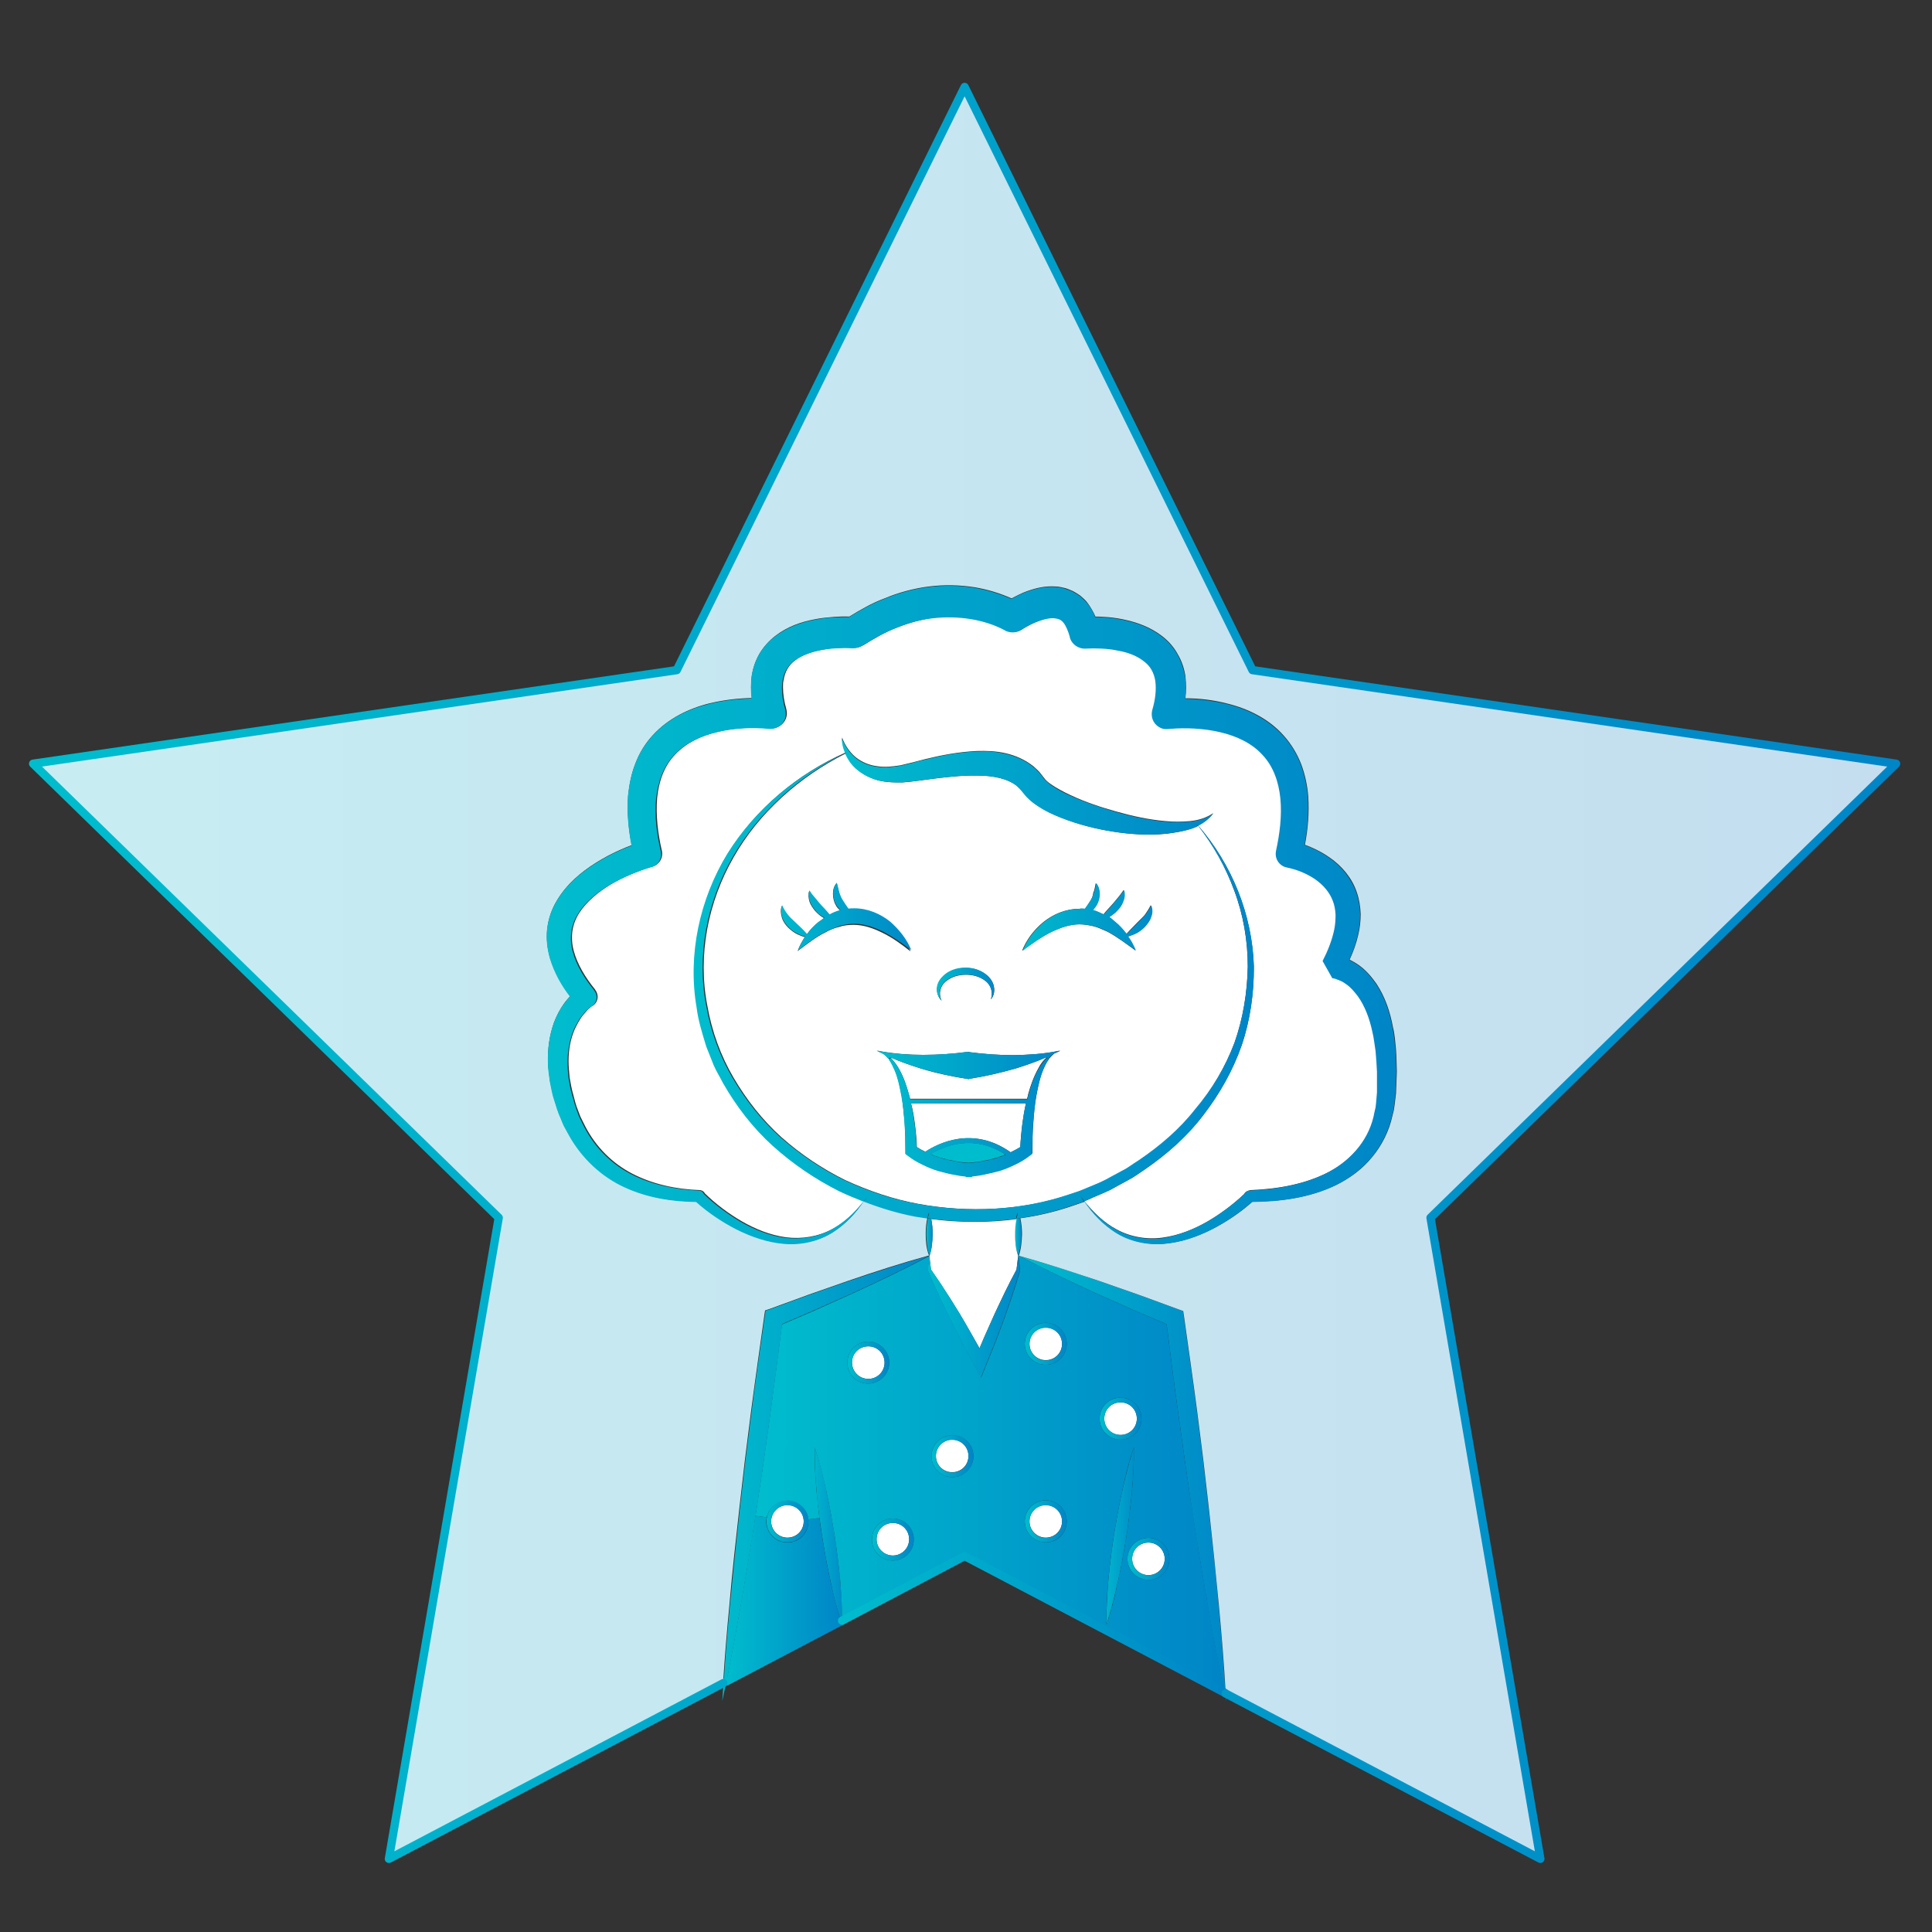 <?xml version="1.0" encoding="utf-8"?>
<!-- Generator: Adobe Illustrator 22.0.1, SVG Export Plug-In . SVG Version: 6.00 Build 0)  -->
<svg version="1.1" xmlns="http://www.w3.org/2000/svg" xmlns:xlink="http://www.w3.org/1999/xlink" x="0px" y="0px"
	 viewBox="0 0 700 700" style="enable-background:new 0 0 700 700;" xml:space="preserve">
<rect x="0" y="0" width="700" height="700" fill="#333333" stroke="none"/>
<style type="text/css">
	.st0{opacity:0.1;fill:url(#SVGID_1_);enable-background:new    ;}
	.st1{opacity:0.1;fill:url(#SVGID_2_);enable-background:new    ;}
	.st2{fill:#FFFFFF;}
	.st3{fill:url(#SVGID_3_);}
	.st4{fill:url(#SVGID_4_);}
	.st5{fill:url(#SVGID_5_);}
	.st6{fill:url(#SVGID_6_);}
	.st7{fill:url(#SVGID_7_);}
	.st8{fill:url(#SVGID_8_);}
	.st9{fill:url(#SVGID_9_);}
	.st10{fill:url(#SVGID_10_);}
	.st11{fill:url(#SVGID_11_);}
	.st12{fill:url(#SVGID_12_);}
	.st13{fill:url(#SVGID_13_);}
	.st14{fill:url(#SVGID_14_);}
	.st15{fill:url(#SVGID_15_);}
	.st16{fill:#00BDCD;}
	.st17{fill:url(#SVGID_16_);}
	.st18{fill:url(#SVGID_17_);}
	.st19{fill:url(#SVGID_18_);}
	.st20{fill:url(#SVGID_19_);}
	.st21{fill:url(#SVGID_20_);}
	.st22{fill:url(#SVGID_21_);}
	.st23{fill:url(#SVGID_22_);}
	.st24{fill:url(#SVGID_23_);}
	.st25{fill:url(#SVGID_24_);}
	.st26{fill:url(#SVGID_25_);}
	.st27{fill:url(#SVGID_26_);}
	.st28{fill:url(#SVGID_27_);}
	.st29{fill:url(#SVGID_28_);}
	.st30{fill:url(#SVGID_29_);}
	.st31{fill:url(#SVGID_30_);}
	.st32{fill:url(#SVGID_31_);}
	.st33{fill:url(#SVGID_32_);}
	.st34{fill:url(#SVGID_33_);}
	.st35{fill:url(#SVGID_34_);}
	.st36{fill:url(#SVGID_35_);}
	.st37{fill:url(#SVGID_36_);}
	.st38{fill:url(#SVGID_37_);}
	.st39{fill:none;stroke:url(#SVGID_38_);stroke-width:3;stroke-linecap:round;stroke-linejoin:round;}
	.st40{fill:none;stroke:url(#SVGID_39_);stroke-width:3;stroke-linecap:round;stroke-linejoin:round;}
	.st41{fill:none;stroke:url(#SVGID_40_);stroke-width:3;stroke-linecap:round;stroke-linejoin:round;}
	.st42{display:none;}
</style>
<g id="Icons">
	
		<linearGradient id="SVGID_1_" gradientUnits="userSpaceOnUse" x1="392.015" y1="340.167" x2="427.955" y2="340.167" gradientTransform="matrix(1 0 0 -1 0 702)">
		<stop  offset="0" style="stop-color:#00BDCD"/>
		<stop  offset="0.999" style="stop-color:#0085C7"/>
	</linearGradient>
	<ellipse class="st0" cx="410" cy="361.8" rx="17.9" ry="4.9"/>
	
		<linearGradient id="SVGID_2_" gradientUnits="userSpaceOnUse" x1="272.553" y1="340.167" x2="308.493" y2="340.167" gradientTransform="matrix(1 0 0 -1 0 702)">
		<stop  offset="0" style="stop-color:#00BDCD"/>
		<stop  offset="0.999" style="stop-color:#0085C7"/>
	</linearGradient>
	<ellipse class="st1" cx="290.5" cy="361.8" rx="17.9" ry="4.9"/>
	<g id="XMLID_4_">
		<g>
			<path class="st2" d="M450.8,432.6c-3.9,3.7-8.4,7.1-13.2,9.9c-5,2.9-10.5,5.1-16.3,5.9c-5.7,0.8-11.7-0.2-16.8-3
				c-4.5-2.4-8.3-6.1-11.6-10.2c1-0.3,1.9-0.8,2.8-1.2c2.2-1,4.5-1.9,6.6-2.9l6.4-3.5c2.2-1.1,4.1-2.6,6.1-3.9
				c8-5.5,15.3-12,21.2-19.7c5.9-7.7,10.7-16.2,13.9-25.3c3.1-9.2,4.4-18.8,4.4-28.5c-0.6-18.8-8-37.1-20.2-51.1
				c2.2-1.1,4.2-2.6,5.5-4.5c-2.6,1.8-5.5,2.6-8.4,2.9c-3,0.3-6,0.3-8.9,0c-6-0.5-11.9-1.8-17.6-3.4c-5.8-1.6-11.5-3.5-16.8-6
				c-2.6-1.2-5.2-2.6-7.2-4c-1-0.7-1.9-1.5-2.3-2.1c-0.6-0.8-1.2-1.5-1.8-2.3c-0.7-0.7-1.4-1.4-2.1-2c-3.1-2.5-6.7-4-10.2-4.8
				c-3.5-0.8-7-0.9-10.3-0.8c-6.6,0.3-12.9,1.5-19,3c-1.5,0.4-3.1,0.8-4.6,1.2l-4.2,1c-2.8,0.4-5.6,0.8-8.4,0.3
				c-2.7-0.3-5.4-1.4-7.6-3.1c-2.2-1.8-4-4.3-5.1-7.3c0,1.8,0.5,3.7,1.2,5.5c-17.2,7.6-32.4,20.3-42.5,36.4
				c-10,16.4-14.4,36.5-11.1,55.7c0.6,4.8,2.1,9.5,3.5,14.1l2.7,6.8c1,2.2,2.3,4.3,3.4,6.5c4.8,8.4,10.8,16.2,18,22.7
				c7.2,6.5,15.3,12,24,16.4c2.9,1.4,5.9,2.6,8.9,3.8c-3.2,4.1-7.1,7.8-11.6,10.2c-5.2,2.8-11.1,3.7-16.8,3
				c-5.8-0.8-11.2-3-16.2-5.9c-4.8-2.8-9.3-6.2-13.2-10c-0.3-0.6-0.9-1.1-1.7-1.2h-0.1c-8.6-0.3-17-2.1-24.4-5.9
				c-7.4-3.8-13.3-9.8-17.1-17.1l-1.4-2.8c-0.5-0.9-0.8-1.9-1.2-2.9c-0.8-1.9-1.3-3.9-1.8-5.9c-0.6-2-0.9-4-1.3-6.1
				c-0.2-2-0.4-4.1-0.4-6.1c0-4,0.7-7.9,2.2-11.4c0.8-1.7,1.7-3.4,2.8-4.9c0.6-0.7,1.2-1.4,1.8-2.1c0.3-0.3,0.6-0.6,1-0.9
				c0.3-0.3,0.7-0.6,0.8-0.6c0.2-0.1,0.3-0.2,0.5-0.3c1.7-1.4,1.9-3.8,0.6-5.5l-0.1-0.2c-3.5-4.3-6.4-9.1-7.7-13.9
				c-1.3-4.9-0.7-9.6,1.9-13.7c2.6-4.1,6.8-7.6,11.4-10.4c4.6-2.8,10.1-5,15.1-6.5l0.1,0c2.5-0.7,4-3.3,3.4-5.8
				c-1.5-6.4-2.2-12.9-1.7-19.1c0.6-6.1,2.6-11.7,6.6-15.8c3.9-4.1,9.4-6.8,15.5-8.2c6-1.4,12.6-1.7,18.9-1.2c0.1,0,0.2,0,0.3,0
				c3,0.1,5.6-2.3,5.7-5.3v-0.1c0-0.6-0.1-1.1-0.2-1.6c-0.8-2.7-1.2-5.5-1.2-7.9c0-0.9,0-1.7,0.2-2.5c0.5-3.1,1.8-5.5,4.3-7.3
				c2.4-1.9,5.9-3.1,9.6-3.8c1.8-0.3,3.8-0.6,5.7-0.7c1.9-0.1,4-0.1,5.7,0c1.2,0.1,2.4-0.2,3.5-0.9l0.1,0c4-2.5,8.1-4.9,12.4-6.5
				c4.3-1.7,8.8-2.9,13.3-3.5c4.5-0.6,9-0.5,13.5,0.3c4.4,0.7,8.8,2.1,12.5,4.1l0.1,0.1c2,1.1,4.4,0.8,6.1-0.5
				c1.9-1.2,3.9-2.2,5.9-2.9c2.1-0.8,4.1-1.2,5.7-1.1c1.6,0.1,2.4,0.5,3.4,1.6c0.9,1.1,1.7,3,2.3,5.1l0,0.2c0.8,2.5,3.2,4.3,5.9,4.1
				c1.6-0.1,3.8-0.1,5.6,0c1.9,0.1,3.8,0.3,5.7,0.7c3.7,0.7,7.1,2,9.5,3.8c2.5,1.9,3.8,4.3,4.3,7.3c0.4,3.1,0,6.8-1.1,10.4
				c-0.1,0.5-0.2,0.9-0.2,1.4c0,0,0,0.1,0,0.2v0.1c0,2.3,1.6,4.4,3.9,5.1c0.8,0.2,1.6,0.3,2.4,0.1c6.2-0.5,12.6-0.2,18.5,1.2
				c6,1.4,11.5,4,15.3,8.2c3.9,4.1,5.9,9.7,6.5,15.8c0.5,6.1-0.2,12.6-1.6,19.1c0,0,0,0.1,0,0.1c-0.5,2.6,1.2,5.2,3.9,5.8l0,0
				c1.5,0.3,3.6,0.9,5.3,1.6c1.7,0.7,3.4,1.6,4.9,2.6c3,2,5.3,4.7,6.5,7.9c0.6,1.6,0.9,3.3,1,5c0,1.8-0.1,3.7-0.5,5.5
				c-0.7,3.8-2.3,7.6-4.2,11.3l3.5,6.2c0,0,0.6,0.1,1,0.2c0.4,0.2,0.9,0.3,1.3,0.5c0.9,0.4,1.7,0.9,2.6,1.4c1.7,1.1,3.1,2.8,4.4,4.5
				c2.6,3.6,4.2,8.1,5.2,12.7c0.6,2.3,0.8,4.8,1.2,7.2c0.3,2.4,0.4,4.9,0.5,7.4l0,7.5l-0.3,3.6c-0.1,0.6-0.1,1.2-0.2,1.8l-0.4,1.7
				c-1.7,9.4-8,17.1-16.5,21.7c-8.6,4.6-18.7,6.4-28.8,6.8h-0.1C451.8,431.5,451.1,431.9,450.8,432.6z"/>
			<linearGradient id="SVGID_3_" gradientUnits="userSpaceOnUse" x1="368.008" y1="614.828" x2="447.729" y2="614.828">
				<stop  offset="0" style="stop-color:#00BDCD"/>
				<stop  offset="0.999" style="stop-color:#0085C7"/>
			</linearGradient>
			<path class="st3" d="M444.1,613.6c0.1,0.9,0.1,1.8,0.2,2.8c-0.2-1-0.4-2-0.6-3L444.1,613.6z"/>
			<linearGradient id="SVGID_4_" gradientUnits="userSpaceOnUse" x1="300.489" y1="298.615" x2="443.042" y2="298.615">
				<stop  offset="0" style="stop-color:#00BDCD"/>
				<stop  offset="0.999" style="stop-color:#0085C7"/>
			</linearGradient>
			<path class="st4" d="M433.3,298.1c0.3,0.3,0.6,0.7,0.9,1c0,0,0,0-0.1,0C433.8,298.8,433.5,298.4,433.3,298.1z"/>
			<path class="st2" d="M416.1,558.9c3.3,0,5.9,2.7,5.9,5.9c0,3.3-2.7,5.9-5.9,5.9s-5.9-2.6-5.9-5.9
				C410.2,561.5,412.8,558.9,416.1,558.9z"/>
			<linearGradient id="SVGID_5_" gradientUnits="userSpaceOnUse" x1="368.008" y1="534.328" x2="447.729" y2="534.328">
				<stop  offset="0" style="stop-color:#00BDCD"/>
				<stop  offset="0.999" style="stop-color:#0085C7"/>
			</linearGradient>
			<path class="st5" d="M429.4,530l-2.4-17.3c-1.6-11-2.9-21.9-4.3-32.9l-12.1-5.2l-13.9-6.2c-9.2-4.2-18.4-8.6-27.3-13.3
				c9.8,2.7,19.4,5.8,29,9.1l14.3,5l14.2,5.2l1.7,0.6l0.3,2c1.6,11.6,3.3,23.1,4.8,34.7l2.2,17.4l2,17.4c1.3,11.6,2.6,23.2,3.6,34.9
				c1,10.7,1.9,21.5,2.5,32.2l-0.4-0.3c-2.2-10.4-4.2-20.9-6-31.5c-2-11.5-3.9-23-5.7-34.6L429.4,530z"/>
			<path class="st2" d="M406,508.1c3.3,0,5.9,2.6,5.9,5.9s-2.6,5.9-5.9,5.9s-5.9-2.6-5.9-5.9S402.7,508.1,406,508.1z"/>
			<linearGradient id="SVGID_6_" gradientUnits="userSpaceOnUse" x1="408.497" y1="564.793" x2="423.73" y2="564.793">
				<stop  offset="0" style="stop-color:#00BDCD"/>
				<stop  offset="0.999" style="stop-color:#0085C7"/>
			</linearGradient>
			<path class="st6" d="M423.7,564.8c0,4.2-3.4,7.6-7.6,7.6c-4.2,0-7.6-3.4-7.6-7.6c0-4.2,3.4-7.6,7.6-7.6
				C420.3,557.2,423.7,560.6,423.7,564.8z M410.2,564.8c0,3.3,2.6,5.9,5.9,5.9s5.9-2.6,5.9-5.9c0-3.3-2.7-5.9-5.9-5.9
				S410.2,561.5,410.2,564.8z"/>
			<linearGradient id="SVGID_7_" gradientUnits="userSpaceOnUse" x1="398.667" y1="556.498" x2="413.097" y2="556.498">
				<stop  offset="0" style="stop-color:#00BDCD"/>
				<stop  offset="0.999" style="stop-color:#0085C7"/>
			</linearGradient>
			<path class="st7" d="M401.6,572.3c0.5-5.4,1.2-10.8,2-16.1c0.9-5.4,1.8-10.7,3-16c1.2-5.3,2.5-10.6,4.2-15.8
				c0.1,5.5-0.2,10.9-0.7,16.3c-0.5,5.4-1.2,10.8-2,16.1c-0.9,5.3-1.8,10.7-3,16c-1.2,5.3-2.5,10.6-4.2,15.8
				C400.8,583.1,401.2,577.7,401.6,572.3z"/>
			<linearGradient id="SVGID_8_" gradientUnits="userSpaceOnUse" x1="398.35" y1="514.01" x2="413.583" y2="514.01">
				<stop  offset="0" style="stop-color:#00BDCD"/>
				<stop  offset="0.999" style="stop-color:#0085C7"/>
			</linearGradient>
			<path class="st8" d="M406,508.1c-3.3,0-5.9,2.6-5.9,5.9s2.7,5.9,5.9,5.9s5.9-2.6,5.9-5.9S409.2,508.1,406,508.1z M413.6,514
				c0,4.2-3.4,7.6-7.6,7.6c-4.2,0-7.6-3.4-7.6-7.6c0-4.2,3.4-7.6,7.6-7.6C410.2,506.4,413.6,509.8,413.6,514z"/>
			<linearGradient id="SVGID_9_" gradientUnits="userSpaceOnUse" x1="11.991" y1="352.492" x2="687.009" y2="352.492">
				<stop  offset="0" style="stop-color:#C7EDF2"/>
				<stop  offset="0.999" style="stop-color:#C4DEEF"/>
			</linearGradient>
			<path class="st9" d="M465.1,266.5c-5.5-6.2-13.1-9.8-20.5-11.6c-5-1.3-10.1-1.9-15.1-1.9c0.3-2.6,0.3-5.2,0-8
				c-0.4-2.7-1.3-5.5-2.8-8c-1.4-2.6-3.4-4.8-5.6-6.5c-4.4-3.4-9.4-5.1-14.2-6.1c-2.4-0.5-4.8-0.8-7.2-0.9c-1-0.1-1.9-0.1-2.8-0.1
				c-0.8-1.8-1.8-3.6-3.2-5.4c-0.7-0.8-1.5-1.5-2.3-2.2c-0.9-0.6-1.8-1.2-2.8-1.7c-1-0.4-2-0.9-3-1.1c-1-0.2-2-0.5-3-0.5
				c-4-0.3-7.4,0.6-10.5,1.7c-2,0.7-3.8,1.7-5.6,2.6c-4.3-1.9-8.6-3.2-13.2-4c-5.6-0.9-11.3-1-16.8-0.3c-5.5,0.7-11,2.2-16,4.3
				c-4.6,1.7-8.7,4.1-12.8,6.6c-1.9-0.1-3.5,0-5.4,0.1c-2.4,0.2-4.8,0.4-7.2,0.9c-4.8,0.9-9.8,2.6-14.2,6c-2.2,1.7-4.2,3.9-5.7,6.4
				c-1.5,2.6-2.4,5.3-2.8,8.1c-0.4,2.8-0.3,5.4,0,8c-5.1,0.1-10.1,0.7-15.2,1.9c-7.4,1.8-15,5.4-20.6,11.5c-2.8,3-5,6.6-6.4,10.4
				c-1.5,3.8-2.2,7.7-2.6,11.6c-0.4,6.2,0.1,12.1,1.3,17.9c-1.6,0.6-3.1,1.2-4.6,1.9c-2.9,1.3-5.7,2.8-8.4,4.5
				c-5.4,3.4-10.6,7.7-14.2,13.8c-1.8,3-3,6.5-3.4,10.1c-0.4,3.6,0,7.2,1,10.5c1.6,5.2,4.3,9.8,7.3,13.9c-0.8,0.9-1.6,1.8-2.3,2.8
				c-1.5,2.1-2.6,4.3-3.5,6.6c-1.7,4.7-2.4,9.6-2.2,14.4c0,2.4,0.4,4.7,0.7,7c0.5,2.3,0.9,4.6,1.6,6.8c0.7,2.2,1.3,4.4,2.3,6.5
				c0.5,1.1,0.9,2.2,1.4,3.2l1.7,3.1c4.5,8.2,11.8,14.9,20.3,18.8c8.2,3.8,17.1,5.2,25.7,5.2c4.5,3.9,9.3,7.2,14.5,9.9
				c5.5,2.8,11.4,4.8,17.5,5.3c6.1,0.5,12.5-0.9,17.6-4.2c4.6-2.9,8.2-6.8,11.1-11.2c6,2.3,12.2,4.1,18.5,5.4c1.5,0.3,3,0.5,4.5,0.7
				c-0.4,1.9-0.6,3.8-0.6,5.8c0,2.6,0.2,5.3,1.2,7.9v0h-0.1c-9.8,2.7-19.4,5.8-29,9.1l-14.3,5l-14.2,5.2l-1.8,0.6l-0.3,2
				c-1.6,11.6-3.3,23.1-4.8,34.7l-2.2,17.4l-2,17.4c-1.3,11.6-2.6,23.2-3.6,34.9c-0.9,9.5-1.7,18.9-2.3,28.4l-121.2,63.7l39.8-232.3
				L12,276.7l233.2-33.9L349.5,31.5l104.3,211.3L687,276.7L518.3,441.2l39.8,232.3l-114-59.9c-0.6-10.8-1.5-21.5-2.5-32.2
				c-1.1-11.6-2.3-23.2-3.6-34.9l-2-17.4l-2.2-17.4c-1.5-11.6-3.2-23.1-4.8-34.7l-0.3-2l-1.7-0.6l-14.2-5.2l-14.3-5
				c-9.6-3.2-19.2-6.4-29-9.1h-0.4c0.9-2.6,1.1-5.2,1.2-7.9c0-2-0.2-3.9-0.6-5.8c6.6-0.9,13.2-2.5,19.5-4.7l3.5-1.2
				c0.1,0,0.3-0.1,0.4-0.2c2.9,4.3,6.6,8.3,11.1,11.1c5.2,3.3,11.5,4.7,17.6,4.2c6.2-0.5,12.1-2.6,17.5-5.3c5.2-2.7,10-5.9,14.5-9.9
				c10.1-0.1,20.6-1.4,30.2-6c4.9-2.4,9.5-5.7,13.1-10.1c3.6-4.3,6.2-9.5,7.4-15l0.5-2c0.1-0.7,0.2-1.4,0.3-2l0.5-4.1l0.3-7.9
				c-0.1-2.7-0.1-5.3-0.3-8c-0.3-2.7-0.4-5.4-1.1-8.1c-1-5.4-2.7-10.8-6-15.8c-1.7-2.4-3.7-4.8-6.2-6.6c-1.1-0.8-2.3-1.5-3.5-2.1
				c1.3-2.8,2.4-5.8,3.1-8.9c0.6-2.4,0.9-5,0.9-7.6c-0.1-2.6-0.5-5.3-1.4-7.9c-1.7-5.2-5.5-9.6-9.7-12.5c-2.1-1.5-4.3-2.7-6.6-3.7
				c-0.8-0.4-1.7-0.7-2.5-1c1.1-5.7,1.6-11.6,1.2-17.6c-0.3-3.8-1.1-7.7-2.5-11.5C470,273.1,467.8,269.5,465.1,266.5z"/>
			<path class="st2" d="M307.3,329.4c-0.7-1-1.4-2-2-3c-0.6-0.9-1-1.9-1.3-2.9c-0.3-1-0.4-2.2-0.9-3.5c-0.9,1-1.3,2.3-1.3,3.8
				c0,1.4,0.3,2.9,1,4.1c0.4,0.9,1,1.4,1.6,2c-1.4,0.4-2.8,0.9-3.9,1.6c-1-1.2-2-2.3-2.9-3.2c-0.7-0.9-1.4-1.7-2.2-2.6
				c-0.7-0.9-1.4-1.7-2.2-2.9c-0.4,1.2-0.3,2.6,0.1,3.9c0.4,1.2,1.2,2.3,2,3.3c0.9,1,1.9,1.9,3,2.5c0.1,0,0.1,0.2,0.3,0.2
				c-0.7,0.4-1.3,1-2,1.4c-1.7,1.3-3.2,2.9-4.3,4.5c-1.4-1.7-3-3-4.5-4.5c-0.9-0.9-1.7-1.6-2.5-2.6c-0.9-1-1.4-2-2-3.3
				c-0.6,1.3-0.4,2.9,0,4.3c0.4,1.4,1.3,2.6,2.3,3.6c1,1,2.2,1.9,3.5,2.5c0.9,0.4,1.6,0.7,2.5,0.9c-1,1.6-2,3.3-2.6,5.1
				c3.5-2.6,6.6-5.1,10.1-6.8c1.6-0.9,3.3-1.6,5.1-2c1.7-0.6,3.5-0.7,5.2-0.7c3.5,0,7,1.2,10.4,2.9c3.5,1.7,6.8,4.1,10.1,6.7
				c-1.6-4-4.3-7.5-7.7-10.4c-3.5-2.8-8.1-4.8-12.9-4.8C308.8,329.2,308,329.2,307.3,329.4z M395,326.5c-0.6,0.9-1.2,1.9-1.9,2.8
				c-0.7,0-1.4-0.2-2.2,0c-4.9,0-9.4,2-12.9,4.8c-3.5,2.9-6.1,6.4-7.7,10.4c3.5-2.6,6.8-4.9,10.3-6.7c3.5-1.7,7-2.9,10.4-2.9
				c1.7,0,3.5,0.3,5.2,0.7c1.6,0.4,3.3,1.2,5.1,2c3.5,1.9,6.7,4.3,10.1,6.8c-0.7-1.7-1.6-3.5-2.8-5.1c0.9-0.2,1.6-0.6,2.5-0.9
				c1.3-0.6,2.5-1.4,3.5-2.5c0.9-1,1.9-2.2,2.3-3.6c0.6-1.4,0.6-3,0-4.3c-0.7,1.4-1.3,2.3-2,3.3c-0.7,0.9-1.6,1.7-2.5,2.6
				c-1.3,1.4-2.9,2.9-4.3,4.5c-1.3-1.6-2.6-3.2-4.3-4.5c-0.7-0.6-1.3-1.2-2-1.6l0.1-0.1c1.2-0.7,2.2-1.4,3-2.5c0.9-0.9,1.6-2,2-3.3
				c0.4-1.2,0.6-2.6,0.2-3.9c-0.9,1.2-1.4,2-2.2,2.9c-0.7,0.9-1.4,1.7-2.2,2.6c-0.9,1-1.9,2-2.9,3.3c-1.3-0.6-2.6-1.2-3.9-1.6
				c0.6-0.6,1-1.2,1.4-1.9c0.7-1.3,1-2.6,1-4c0-1.3-0.4-2.8-1.3-3.8c-0.3,1.3-0.4,2.5-0.9,3.5C396,324.6,395.6,325.6,395,326.5z
				 M447.2,322.7c3.3,8.8,4.9,18.2,4.9,27.6c-0.2,9.4-1.7,18.7-4.8,27.5c-3.3,8.8-8.1,16.8-13.9,24.1c-5.8,7.3-13,13.4-20.6,18.6
				c-2,1.2-3.8,2.7-5.9,3.7l-6.1,3.3c-2.1,1-4.3,1.9-6.4,2.8c-1.1,0.4-2.1,0.9-3.2,1.3l-3.3,1.1c-17.7,6-36.9,6.8-55.1,3.5
				c-9.2-1.7-18-4.7-26.5-8.6c-8.3-4.1-16.1-9.3-23.1-15.5c-6.9-6.2-12.7-13.6-17.4-21.6c-4.7-8-7.9-16.9-9.5-26
				c-3.6-18.3,0.2-37.7,9.5-53.9c9.2-16.2,23.8-29.1,40.6-37.6c0.5,1.2,1.2,2.4,2,3.5c2.1,2.7,5.1,4.6,8.4,5.8
				c3.3,1.2,6.7,1.2,10.1,1.2c1.6-0.1,3.4-0.3,4.9-0.5l4.5-0.6c6-0.8,12.1-1.5,17.8-1.4c5.8,0,11.1,1.1,14.6,3.9
				c0.4,0.3,0.8,0.8,1.2,1.2l1.1,1.3c1.5,2,3,3.2,4.5,4.2c3,2,6,3.5,9.1,4.7c6.1,2.4,12.3,4,18.7,5c6.3,1,12.7,1.4,19.2,0.8
				c3.2-0.4,6.4-0.9,9.5-2c0.8-0.3,1.5-0.6,2.2-0.9C439.7,306.3,444.1,314.2,447.2,322.7z M384.2,380.7c-0.4,0-0.9,0.1-1.3,0.2
				c-5.2,1-10.4,1.3-15.5,1.4c-5.5,0-10.9-0.4-16.2-1.1v-0.1c0,0,0,0-0.1,0l-0.3,0h0c0,0,0,0,0,0c-5.3,0.7-10.7,1.1-16.2,1.1
				c-5.2,0-10.4-0.4-15.5-1.3c-0.4-0.1-0.9-0.2-1.3-0.2c0.8,0.4,1.6,0.8,2.4,1.2c0.7,0.5,1.3,1.2,1.9,1.8c0.9,1.2,1.6,2.5,2.1,3.9
				c1.2,3,1.9,6.3,2.5,9.5c0.5,3.3,0.8,6.6,1.1,9.8c0.2,3.3,0.3,6.6,0.3,9.9l0,1.1l0.8,0.6c1.8,1.4,3.5,2.4,5.4,3.3
				c1.8,0.9,3.8,1.7,5.7,2.3c2,0.6,4,1.1,6,1.4c1.3,0.3,2.7,0.4,4,0.6l0,0.2h2.2v-0.2c1.3-0.1,2.7-0.3,4-0.6c2-0.3,4-0.9,6-1.5
				c2-0.6,3.9-1.4,5.7-2.3c1.9-0.9,3.6-1.9,5.4-3.3l0.8-0.6l0-1.1c0-3.2,0-6.6,0.3-9.9c0.2-3.3,0.5-6.6,1.1-9.8
				c0.6-3.2,1.2-6.5,2.5-9.5c0.6-1.3,1.2-2.7,2.1-3.9c0.6-0.7,1.2-1.3,1.9-1.9C382.6,381.5,383.4,381.1,384.2,380.7z M359,362.1
				c1-1.1,1.4-2.6,1.2-4.2c-0.2-1.6-1-3-2.1-4.1c-2.3-2.2-5.5-3.2-8.5-3.1c-3,0.1-6.2,1.2-8.3,3.5c-1.1,1.2-1.7,2.7-1.8,4.3
				c0,1.6,0.6,3.1,1.7,4.1c-1.3-2.7-0.4-5.5,1.5-7c1.9-1.6,4.5-2.4,7-2.4c2.6-0.1,5.2,0.6,7.2,2.1C358.8,356.6,360,359.3,359,362.1z
				"/>
			<linearGradient id="SVGID_10_" gradientUnits="userSpaceOnUse" x1="250.87" y1="434.385" x2="455.577" y2="434.385">
				<stop  offset="0" style="stop-color:#00BDCD"/>
				<stop  offset="0.999" style="stop-color:#0085C7"/>
			</linearGradient>
			<path class="st10" d="M391.7,433.5c0.4,0.6,0.9,1.2,1.4,1.8c0,0-0.1,0-0.1,0C392.5,434.7,392,434.1,391.7,433.5z"/>
			<linearGradient id="SVGID_11_" gradientUnits="userSpaceOnUse" x1="367.565" y1="332.278" x2="421.852" y2="332.278">
				<stop  offset="0" style="stop-color:#00BDCD"/>
				<stop  offset="0.999" style="stop-color:#0085C7"/>
			</linearGradient>
			<path class="st11" d="M393.1,329.2c0.7-0.9,1.3-1.9,1.9-2.8c0.6-0.9,1-1.9,1.3-2.9c0.4-1,0.6-2.2,0.9-3.5c0.9,1,1.3,2.5,1.3,3.8
				c0,1.4-0.3,2.7-1,4c-0.4,0.7-0.9,1.3-1.4,1.9c1.3,0.4,2.6,1,3.9,1.6c1-1.3,2-2.3,2.9-3.3c0.7-0.9,1.4-1.7,2.2-2.6
				c0.7-0.9,1.3-1.7,2.2-2.9c0.4,1.3,0.3,2.8-0.2,3.9c-0.4,1.3-1.2,2.5-2,3.3c-0.9,1-1.9,1.7-3,2.5l-0.1,0.1c0.7,0.4,1.3,1,2,1.6
				c1.7,1.3,3,2.9,4.3,4.5c1.4-1.6,3-3,4.3-4.5c0.9-0.9,1.7-1.7,2.5-2.6c0.7-1,1.3-1.9,2-3.3c0.6,1.3,0.6,2.9,0,4.3
				c-0.4,1.4-1.4,2.6-2.3,3.6c-1,1-2.2,1.9-3.5,2.5c-0.9,0.3-1.6,0.7-2.5,0.9c1.2,1.6,2,3.3,2.8,5.1c-3.5-2.5-6.7-4.9-10.1-6.8
				c-1.7-0.9-3.5-1.6-5.1-2c-1.7-0.4-3.5-0.7-5.2-0.7c-3.5,0-6.9,1.2-10.4,2.9c-3.5,1.7-6.8,4.1-10.3,6.7c1.6-4,4.2-7.5,7.7-10.4
				c3.5-2.8,8-4.8,12.9-4.8C391.7,329.1,392.4,329.2,393.1,329.2z"/>
			<path class="st2" d="M378.9,481c3.3,0,5.9,2.6,5.9,5.9c0,3.3-2.6,5.9-5.9,5.9c-3.3,0-5.9-2.7-5.9-5.9
				C373,483.7,375.6,481,378.9,481z"/>
			<path class="st2" d="M378.9,545.3c3.3,0,5.9,2.6,5.9,5.9s-2.6,5.9-5.9,5.9c-3.3,0-5.9-2.7-5.9-5.9S375.6,545.3,378.9,545.3z"/>
			<path class="st2" d="M368.1,387.1c3.8-1.2,7.6-2.5,11.2-4.1c0,0,0,0-0.1,0.1c-1.2,1.1-2.2,2.4-2.9,3.8c-1.7,3-2.9,6.3-3.8,9.6
				c-0.1,0.5-0.2,1.1-0.4,1.6h-42.4c-0.1-0.5-0.2-1-0.4-1.6c-0.9-3.3-2-6.6-3.8-9.6c-0.8-1.4-1.8-2.6-2.9-3.8c0,0,0,0,0,0
				c3.6,1.6,7.4,2.9,11.2,4.1c5.6,1.7,11.3,2.9,17.2,3.8h0.1v-0.1C356.9,390,362.5,388.7,368.1,387.1z"/>
			<linearGradient id="SVGID_12_" gradientUnits="userSpaceOnUse" x1="371.267" y1="486.928" x2="386.5" y2="486.928">
				<stop  offset="0" style="stop-color:#00BDCD"/>
				<stop  offset="0.999" style="stop-color:#0085C7"/>
			</linearGradient>
			<path class="st12" d="M378.9,479.3c4.2,0,7.6,3.4,7.6,7.6c0,4.2-3.4,7.6-7.6,7.6c-4.2,0-7.6-3.4-7.6-7.6
				C371.3,482.7,374.7,479.3,378.9,479.3z M378.9,492.9c3.3,0,5.9-2.7,5.9-5.9c0-3.3-2.6-5.9-5.9-5.9c-3.3,0-5.9,2.6-5.9,5.9
				C373,490.2,375.6,492.9,378.9,492.9z"/>
			<linearGradient id="SVGID_13_" gradientUnits="userSpaceOnUse" x1="371.267" y1="551.24" x2="386.5" y2="551.24">
				<stop  offset="0" style="stop-color:#00BDCD"/>
				<stop  offset="0.999" style="stop-color:#0085C7"/>
			</linearGradient>
			<path class="st13" d="M378.9,543.6c4.2,0,7.6,3.4,7.6,7.6c0,4.2-3.4,7.6-7.6,7.6c-4.2,0-7.6-3.4-7.6-7.6
				C371.3,547.1,374.7,543.6,378.9,543.6z M378.9,557.2c3.3,0,5.9-2.7,5.9-5.9s-2.6-5.9-5.9-5.9c-3.3,0-5.9,2.6-5.9,5.9
				S375.6,557.2,378.9,557.2z"/>
			<path class="st2" d="M330.1,399.8h41.6c-0.5,2.3-0.9,4.5-1.2,6.8c-0.4,3-0.7,6-0.8,9c-1.1,0.7-2.3,1.3-3.5,1.9
				c-13.7-9.7-26.4-3.2-30.9-0.2c-1.1-0.5-2.2-1.1-3.1-1.7c-0.1-3.1-0.4-6.1-0.8-9C331.1,404.3,330.7,402,330.1,399.8z"/>
			<linearGradient id="SVGID_14_" gradientUnits="userSpaceOnUse" x1="367.765" y1="448.213" x2="370.066" y2="448.213">
				<stop  offset="0" style="stop-color:#00BDCD"/>
				<stop  offset="0.999" style="stop-color:#0085C7"/>
			</linearGradient>
			<path class="st14" d="M369.5,441.3c0.4,2,0.6,3.9,0.6,5.8c0,2.6-0.3,5.3-1.2,7.9c-0.9-2.6-1.1-5.2-1.2-7.9c0-1.9,0.1-3.8,0.5-5.7
				C368.7,441.5,369.1,441.4,369.5,441.3z"/>
			<linearGradient id="SVGID_15_" gradientUnits="userSpaceOnUse" x1="367.765" y1="440.413" x2="370.065" y2="440.413">
				<stop  offset="0" style="stop-color:#00BDCD"/>
				<stop  offset="0.999" style="stop-color:#0085C7"/>
			</linearGradient>
			<path class="st15" d="M368.9,439.3c0.2,0.7,0.4,1.4,0.6,2c-0.4,0.1-0.8,0.1-1.2,0.2C368.5,440.8,368.7,440.1,368.9,439.3z"/>
			<path class="st2" d="M368.9,455.1C368.9,455.1,368.9,455.1,368.9,455.1c-0.2,1.7-0.4,3.3-0.6,4.9c-2.9,5.3-5.5,10.8-8,16.2
				l-3.7,8.3l-1.7,4c-2.4-4.2-4.7-8.4-7.2-12.5c-1.7-2.7-3.3-5.5-5.1-8.1c-1.7-2.7-3.5-5.3-5.3-7.9c-0.2-1.6-0.3-3.2-0.6-4.8v0v0
				c0.9-2.6,1.1-5.3,1.2-7.9c0-1.9-0.1-3.7-0.5-5.6c10.2,1.3,20.7,1.4,30.9,0c-0.4,1.9-0.5,3.8-0.5,5.7
				C367.8,449.8,368,452.5,368.9,455.1z"/>
			<path class="st16" d="M364.3,418.3c-1.2,0.5-2.4,0.9-3.7,1.3c-1.8,0.5-3.6,0.9-5.4,1.2c-1.4,0.2-2.9,0.4-4.3,0.5
				c-1.4-0.1-2.9-0.3-4.3-0.5c-1.8-0.3-3.6-0.7-5.4-1.2c-1.4-0.4-2.8-0.9-4.1-1.5C341.9,415.3,352.6,410.6,364.3,418.3z"/>
			<path class="st2" d="M345,521.6c3.3,0,5.9,2.7,5.9,5.9c0,3.3-2.6,5.9-5.9,5.9c-3.3,0-5.9-2.6-5.9-5.9
				C339.1,524.3,341.8,521.6,345,521.6z"/>
			<linearGradient id="SVGID_16_" gradientUnits="userSpaceOnUse" x1="338.74" y1="356.621" x2="360.973" y2="356.621">
				<stop  offset="0" style="stop-color:#00BDCD"/>
				<stop  offset="0.999" style="stop-color:#0085C7"/>
			</linearGradient>
			<path class="st17" d="M359,362.1c1-2.8-0.2-5.4-2.2-6.9c-2-1.5-4.6-2.2-7.2-2.1c-2.5,0-5.1,0.8-7,2.4c-1.9,1.6-2.8,4.3-1.5,7
				c-1-1-1.7-2.5-1.7-4.1c0-1.6,0.7-3.1,1.8-4.3c2.1-2.4,5.3-3.5,8.3-3.5c3.1-0.1,6.2,0.9,8.5,3.1c1.1,1.1,2,2.6,2.1,4.1
				C360.4,359.4,359.9,361,359,362.1z"/>
			<linearGradient id="SVGID_17_" gradientUnits="userSpaceOnUse" x1="336.177" y1="477.091" x2="369.542" y2="477.091">
				<stop  offset="0" style="stop-color:#00BDCD"/>
				<stop  offset="0.999" style="stop-color:#0085C7"/>
			</linearGradient>
			<path class="st18" d="M354.9,488.5l1.7-4l3.7-8.3c2.6-5.5,5.2-10.9,8-16.2c0.2-1.6,0.4-3.2,0.6-4.9c0.2,1.7,0.4,3.4,0.6,5v0.1
				l0,0.2c-1.7,5.8-3.7,11.6-5.7,17.3l-3.2,8.5l-3.4,8.4l-1.8,4.5l-2.3-4.3c-3.1-5.6-6-11.3-8.9-17c-1.4-2.9-2.8-5.7-4.1-8.6
				c-1.4-2.9-2.6-5.8-3.9-8.8l-0.1-0.2l0-0.1c0.2-1.7,0.4-3.3,0.6-5c0.2,1.6,0.4,3.2,0.6,4.8c1.8,2.6,3.6,5.2,5.3,7.9
				c1.7,2.7,3.4,5.4,5.1,8.1C350.2,480.1,352.5,484.3,354.9,488.5z"/>
			<linearGradient id="SVGID_18_" gradientUnits="userSpaceOnUse" x1="337.42" y1="527.552" x2="352.652" y2="527.552">
				<stop  offset="0" style="stop-color:#00BDCD"/>
				<stop  offset="0.999" style="stop-color:#0085C7"/>
			</linearGradient>
			<path class="st19" d="M339.1,527.6c0,3.3,2.7,5.9,5.9,5.9c3.3,0,5.9-2.6,5.9-5.9c0-3.3-2.6-5.9-5.9-5.9
				C341.8,521.6,339.1,524.3,339.1,527.6z M352.7,527.6c0,4.2-3.4,7.6-7.6,7.6c-4.2,0-7.6-3.4-7.6-7.6c0-4.2,3.4-7.6,7.6-7.6
				C349.2,519.9,352.7,523.4,352.7,527.6z"/>
			<linearGradient id="SVGID_19_" gradientUnits="userSpaceOnUse" x1="335.648" y1="448.202" x2="337.949" y2="448.202">
				<stop  offset="0" style="stop-color:#00BDCD"/>
				<stop  offset="0.999" style="stop-color:#0085C7"/>
			</linearGradient>
			<path class="st20" d="M336.8,455.1c-0.9-2.6-1.1-5.3-1.2-7.9c0-1.9,0.2-3.8,0.6-5.8c0.4,0,0.8,0.1,1.2,0.2
				c0.4,1.9,0.5,3.8,0.5,5.6C337.9,449.8,337.7,452.4,336.8,455.1z"/>
			<linearGradient id="SVGID_20_" gradientUnits="userSpaceOnUse" x1="335.65" y1="440.333" x2="337.95" y2="440.333">
				<stop  offset="0" style="stop-color:#00BDCD"/>
				<stop  offset="0.999" style="stop-color:#0085C7"/>
			</linearGradient>
			<path class="st21" d="M336.8,439.2c0.3,0.8,0.5,1.6,0.6,2.3c-0.4,0-0.8-0.1-1.2-0.2C336.4,440.6,336.5,439.9,336.8,439.2z"/>
			<path class="st2" d="M323.5,551.8c3.3,0,5.9,2.6,5.9,5.9s-2.7,5.9-5.9,5.9s-5.9-2.6-5.9-5.9S320.2,551.8,323.5,551.8z"/>
			<linearGradient id="SVGID_21_" gradientUnits="userSpaceOnUse" x1="317.344" y1="404.748" x2="384.559" y2="404.748">
				<stop  offset="0" style="stop-color:#00BDCD"/>
				<stop  offset="0.999" style="stop-color:#0085C7"/>
			</linearGradient>
			<path class="st22" d="M370.5,406.6c0.3-2.3,0.7-4.6,1.2-6.8h-41.6c0.5,2.3,0.9,4.5,1.2,6.8c0.4,3,0.7,6,0.8,9
				c0.9,0.6,2,1.2,3.1,1.7c4.6-3,17.2-9.5,30.9,0.2c1.2-0.6,2.4-1.2,3.5-1.9C369.9,412.6,370.1,409.6,370.5,406.6z M356.1,425.7
				c-1.3,0.3-2.7,0.4-4,0.6v0.2h-2.2l0-0.2c-1.3-0.1-2.7-0.3-4-0.6c-2-0.3-4-0.9-6-1.4c-2-0.6-3.9-1.4-5.7-2.3
				c-1.9-0.9-3.6-1.9-5.4-3.3l-0.8-0.6l0-1.1c0-3.2,0-6.6-0.3-9.9c-0.2-3.3-0.5-6.6-1.1-9.8c-0.6-3.2-1.2-6.5-2.5-9.5
				c-0.6-1.3-1.2-2.7-2.1-3.9l0.7-0.6c1.2,1.1,2.1,2.4,2.9,3.8c1.7,3,2.9,6.3,3.8,9.6c0.2,0.5,0.3,1.1,0.4,1.6h42.4
				c0.1-0.5,0.2-1,0.4-1.6c0.9-3.3,2-6.6,3.8-9.6c0.8-1.4,1.8-2.7,2.9-3.8l0.7,0.6c-0.9,1.2-1.6,2.5-2.1,3.9c-1.2,3-1.9,6.3-2.5,9.5
				c-0.5,3.3-0.8,6.6-1.1,9.8c-0.2,3.3-0.3,6.6-0.3,9.9l0,1.1l-0.8,0.6c-1.8,1.4-3.5,2.4-5.4,3.3c-1.8,0.9-3.8,1.7-5.7,2.3
				C360.1,424.8,358.1,425.3,356.1,425.7z M355.3,420.9c1.8-0.3,3.6-0.7,5.4-1.2c1.3-0.4,2.5-0.8,3.7-1.3
				c-11.7-7.7-22.5-3.1-27.2-0.2c1.3,0.6,2.7,1,4.1,1.5c1.8,0.5,3.6,0.9,5.4,1.2c1.4,0.3,2.9,0.4,4.3,0.5
				C352.4,421.3,353.8,421.1,355.3,420.9z"/>
			<linearGradient id="SVGID_22_" gradientUnits="userSpaceOnUse" x1="317.344" y1="385.834" x2="384.559" y2="385.834">
				<stop  offset="0" style="stop-color:#00BDCD"/>
				<stop  offset="0.999" style="stop-color:#0085C7"/>
			</linearGradient>
			<path class="st23" d="M379.3,383c-3.6,1.6-7.4,2.9-11.2,4.1c-5.5,1.6-11.2,2.9-17,3.8v0.1H351c-5.8-0.9-11.6-2.2-17.2-3.8
				c-3.8-1.2-7.6-2.5-11.2-4.1c0,0,0,0,0,0l-0.7,0.6c-0.6-0.7-1.2-1.3-1.9-1.8c-0.8-0.4-1.6-0.8-2.4-1.2c0.4,0,0.9,0.1,1.3,0.2
				c5.2,1,10.4,1.3,15.5,1.3c5.5,0,10.9-0.4,16.2-1.1c0,0,0,0,0,0h0l0.3,0c0,0,0,0,0.1,0v0.1c5.3,0.7,10.7,1.1,16.2,1.1
				c5.2-0.1,10.4-0.4,15.5-1.4c0.4-0.1,0.9-0.2,1.3-0.2c-0.8,0.4-1.6,0.8-2.4,1.2c-0.7,0.5-1.3,1.2-1.9,1.9L379.3,383
				C379.2,383.1,379.3,383.1,379.3,383z"/>
			<path class="st2" d="M314.6,487.8c3.3,0,5.9,2.6,5.9,5.9c0,3.3-2.6,5.9-5.9,5.9c-3.3,0-5.9-2.7-5.9-5.9
				C308.6,490.4,311.3,487.8,314.6,487.8z"/>
			<linearGradient id="SVGID_23_" gradientUnits="userSpaceOnUse" x1="315.882" y1="557.752" x2="331.115" y2="557.752">
				<stop  offset="0" style="stop-color:#00BDCD"/>
				<stop  offset="0.999" style="stop-color:#0085C7"/>
			</linearGradient>
			<path class="st24" d="M323.5,551.8c-3.3,0-5.9,2.6-5.9,5.9s2.6,5.9,5.9,5.9s5.9-2.6,5.9-5.9S326.8,551.8,323.5,551.8z
				 M323.5,565.4c-4.2,0-7.6-3.4-7.6-7.6c0-4.2,3.4-7.6,7.6-7.6c4.2,0,7.6,3.4,7.6,7.6C331.1,562,327.7,565.4,323.5,565.4z"/>
			<linearGradient id="SVGID_24_" gradientUnits="userSpaceOnUse" x1="250.87" y1="434.361" x2="455.577" y2="434.361">
				<stop  offset="0" style="stop-color:#00BDCD"/>
				<stop  offset="0.999" style="stop-color:#0085C7"/>
			</linearGradient>
			<path class="st25" d="M313.2,435.3c0,0-0.1,0-0.1,0c0.4-0.6,0.9-1.2,1.3-1.8C314,434.1,313.6,434.7,313.2,435.3z"/>
			<linearGradient id="SVGID_25_" gradientUnits="userSpaceOnUse" x1="306.955" y1="493.692" x2="322.187" y2="493.692">
				<stop  offset="0" style="stop-color:#00BDCD"/>
				<stop  offset="0.999" style="stop-color:#0085C7"/>
			</linearGradient>
			<path class="st26" d="M314.6,499.6c3.3,0,5.9-2.7,5.9-5.9c0-3.3-2.6-5.9-5.9-5.9c-3.3,0-5.9,2.6-5.9,5.9
				C308.6,497,311.3,499.6,314.6,499.6z M314.6,486.1c4.2,0,7.6,3.4,7.6,7.6c0,4.2-3.4,7.6-7.6,7.6c-4.2,0-7.6-3.4-7.6-7.6
				C307,489.5,310.4,486.1,314.6,486.1z"/>
			<linearGradient id="SVGID_26_" gradientUnits="userSpaceOnUse" x1="300.489" y1="284.894" x2="443.042" y2="284.894">
				<stop  offset="0" style="stop-color:#00BDCD"/>
				<stop  offset="0.999" style="stop-color:#0085C7"/>
			</linearGradient>
			<path class="st27" d="M422.3,302.1c-6.4,0.6-12.9,0.2-19.2-0.8c-6.3-1-12.6-2.6-18.7-5c-3.1-1.2-6.1-2.6-9.1-4.7
				c-1.5-1.1-3-2.2-4.5-4.2l-1.1-1.3c-0.4-0.4-0.8-0.8-1.2-1.2c-3.4-2.9-8.8-3.9-14.6-3.9c-5.7-0.1-11.8,0.6-17.8,1.4l-4.5,0.6
				c-1.6,0.2-3.3,0.3-4.9,0.5c-3.4,0-6.8-0.1-10.1-1.2c-3.2-1.1-6.3-3.1-8.4-5.8c-0.8-1.1-1.5-2.3-2-3.5c0.2-0.1,0.3-0.2,0.5-0.3
				c-0.2,0.1-0.3,0.1-0.5,0.2c-0.8-1.8-1.2-3.6-1.2-5.5c1.1,2.9,2.9,5.5,5.1,7.3c2.3,1.8,4.9,2.8,7.6,3.1c2.7,0.5,5.6,0.1,8.4-0.3
				l4.2-1c1.5-0.4,3-0.9,4.6-1.2c6.1-1.5,12.4-2.8,19-3c3.3-0.2,6.8,0,10.3,0.8c3.5,0.8,7.2,2.3,10.2,4.8c0.8,0.6,1.4,1.4,2.1,2
				c0.6,0.7,1.2,1.5,1.8,2.3c0.4,0.5,1.3,1.3,2.3,2.1c2.1,1.5,4.6,2.9,7.2,4c5.3,2.4,11,4.3,16.8,6c5.8,1.6,11.7,2.9,17.6,3.4
				c3,0.3,6,0.3,8.9,0c2.9-0.3,5.9-1.1,8.4-2.9c-1.4,1.9-3.4,3.4-5.5,4.5c-0.3-0.3-0.6-0.7-0.9-1c0.3,0.3,0.6,0.7,0.8,1.1
				c-0.7,0.3-1.5,0.7-2.2,0.9C428.8,301.2,425.5,301.7,422.3,302.1z"/>
			<linearGradient id="SVGID_27_" gradientUnits="userSpaceOnUse" x1="300.489" y1="272.809" x2="443.042" y2="272.809">
				<stop  offset="0" style="stop-color:#00BDCD"/>
				<stop  offset="0.999" style="stop-color:#0085C7"/>
			</linearGradient>
			<path class="st28" d="M306.7,272.7c-0.2,0.1-0.3,0.2-0.5,0.3c0,0,0,0,0,0C306.4,272.8,306.6,272.8,306.7,272.7z"/>
			<linearGradient id="SVGID_28_" gradientUnits="userSpaceOnUse" x1="292.894" y1="587.895" x2="307.324" y2="587.895">
				<stop  offset="0" style="stop-color:#00BDCD"/>
				<stop  offset="0.999" style="stop-color:#0085C7"/>
			</linearGradient>
			<path class="st29" d="M305.1,587.2c0,0.5,0,0.9,0,1.4c-0.1-0.4-0.3-0.8-0.4-1.2L305.1,587.2z"/>
			<linearGradient id="SVGID_29_" gradientUnits="userSpaceOnUse" x1="292.894" y1="555.888" x2="307.324" y2="555.888">
				<stop  offset="0" style="stop-color:#00BDCD"/>
				<stop  offset="0.999" style="stop-color:#0085C7"/>
			</linearGradient>
			<path class="st30" d="M299.4,540.2c1.2,5.3,2.1,10.6,3,16c0.8,5.3,1.5,10.7,2,16.1c0.4,4.9,0.8,9.9,0.7,14.9l-0.4,0.2
				c-1.6-4.8-2.8-9.7-3.8-14.6c-1.2-5.3-2.1-10.6-3-16c-0.3-2.3-0.7-4.6-1-6.9c-0.4-3.1-0.8-6.1-1-9.2c-0.5-5.4-0.8-10.8-0.7-16.3
				C296.9,529.6,298.3,534.9,299.4,540.2z"/>
			<linearGradient id="SVGID_30_" gradientUnits="userSpaceOnUse" x1="263.167" y1="579.128" x2="304.654" y2="579.128">
				<stop  offset="0" style="stop-color:#00BDCD"/>
				<stop  offset="0.999" style="stop-color:#0085C7"/>
			</linearGradient>
			<path class="st31" d="M285.3,558.9c4.2,0,7.6-3.4,7.6-7.6c0-0.3,0-0.5,0-0.8l4-0.5c0.3,2.3,0.6,4.6,1,6.9c0.9,5.3,1.8,10.7,3,16
				c1.1,4.9,2.3,9.8,3.8,14.6l-41.5,21.8c1.8-9.1,3.5-18.2,5.1-27.3c1.9-10.9,3.7-21.9,5.4-32.8l4.1,0.6c-0.1,0.5-0.2,1-0.2,1.5
				C277.7,555.5,281.1,558.9,285.3,558.9z"/>
			<path class="st2" d="M285.3,545.3c3.3,0,5.9,2.6,5.9,5.9s-2.6,5.9-5.9,5.9c-3.3,0-5.9-2.7-5.9-5.9S282.1,545.3,285.3,545.3z"/>
			<linearGradient id="SVGID_31_" gradientUnits="userSpaceOnUse" x1="278.551" y1="332.209" x2="333.055" y2="332.209">
				<stop  offset="0" style="stop-color:#00BDCD"/>
				<stop  offset="0.999" style="stop-color:#0085C7"/>
			</linearGradient>
			<path class="st32" d="M299.2,337.6c-3.5,1.7-6.6,4.2-10.1,6.8c0.6-1.7,1.6-3.5,2.6-5.1c-0.9-0.2-1.6-0.4-2.5-0.9
				c-1.3-0.6-2.5-1.4-3.5-2.5c-1-1-1.9-2.2-2.3-3.6c-0.4-1.4-0.6-3,0-4.3c0.6,1.3,1.2,2.3,2,3.3c0.7,1,1.6,1.7,2.5,2.6
				c1.4,1.4,3,2.7,4.5,4.5c1.2-1.6,2.6-3.2,4.3-4.5c0.7-0.4,1.3-1,2-1.4c-0.1,0-0.1-0.2-0.3-0.2c-1.2-0.6-2.2-1.4-3-2.5
				c-0.9-1-1.6-2.2-2-3.3c-0.4-1.3-0.6-2.7-0.1-3.9c0.7,1.2,1.4,2,2.2,2.9c0.7,0.9,1.4,1.7,2.2,2.6c0.9,0.9,1.9,2,2.9,3.2
				c1.2-0.7,2.5-1.2,3.9-1.6c-0.6-0.6-1.2-1.2-1.6-2c-0.7-1.2-1-2.6-1-4.1c0-1.4,0.4-2.7,1.3-3.8c0.4,1.3,0.6,2.5,0.9,3.5
				c0.3,1,0.7,2,1.3,2.9c0.6,1,1.3,2,2,3c0.7-0.1,1.4-0.1,2.2-0.1c4.8,0,9.4,2,12.9,4.8c3.3,2.9,6.1,6.4,7.7,10.4
				c-3.3-2.6-6.7-4.9-10.1-6.7c-3.5-1.7-6.9-2.9-10.4-2.9c-1.7,0-3.5,0.2-5.2,0.7C302.5,336.1,300.8,336.8,299.2,337.6z"/>
			<linearGradient id="SVGID_32_" gradientUnits="userSpaceOnUse" x1="277.709" y1="551.24" x2="292.942" y2="551.24">
				<stop  offset="0" style="stop-color:#00BDCD"/>
				<stop  offset="0.999" style="stop-color:#0085C7"/>
			</linearGradient>
			<path class="st33" d="M285.3,557.2c3.3,0,5.9-2.7,5.9-5.9s-2.6-5.9-5.9-5.9c-3.3,0-5.9,2.6-5.9,5.9S282.1,557.2,285.3,557.2z
				 M285.3,543.6c3.9,0,7.2,3,7.6,6.8c0,0.3,0,0.5,0,0.8c0,4.2-3.4,7.6-7.6,7.6c-4.2,0-7.6-3.4-7.6-7.6c0-0.5,0-1,0.2-1.5
				C278.6,546.2,281.6,543.6,285.3,543.6z"/>
			<linearGradient id="SVGID_33_" gradientUnits="userSpaceOnUse" x1="273.728" y1="534.202" x2="443.68" y2="534.202">
				<stop  offset="0" style="stop-color:#00BDCD"/>
				<stop  offset="0.999" style="stop-color:#0085C7"/>
			</linearGradient>
			<path class="st34" d="M408.5,564.8c0,4.2,3.4,7.6,7.6,7.6c4.2,0,7.6-3.4,7.6-7.6c0-4.2-3.4-7.6-7.6-7.6
				C411.9,557.2,408.5,560.6,408.5,564.8z M406,521.6c4.2,0,7.6-3.4,7.6-7.6c0-4.2-3.4-7.6-7.6-7.6c-4.2,0-7.6,3.4-7.6,7.6
				C398.4,518.2,401.8,521.6,406,521.6z M401.6,572.3c-0.5,5.4-0.8,10.8-0.7,16.3c1.8-5.2,3.1-10.5,4.2-15.8c1.2-5.3,2.1-10.6,3-16
				c0.8-5.4,1.5-10.7,2-16.1c0.5-5.4,0.8-10.8,0.7-16.3c-1.8,5.2-3.1,10.5-4.2,15.8c-1.2,5.3-2.1,10.6-3,16
				C402.8,561.5,402.1,566.9,401.6,572.3z M309.4,468.4c9.2-4.2,18.3-8.6,27.3-13.3h0.1v0c-0.2,1.7-0.4,3.3-0.6,5l0,0.1l0.1,0.2
				c1.2,2.9,2.5,5.9,3.9,8.8c1.3,2.9,2.8,5.8,4.1,8.6c2.9,5.7,5.8,11.4,8.9,17l2.3,4.3l1.8-4.5l3.4-8.4l3.2-8.5
				c2-5.7,4-11.4,5.7-17.3l0-0.2v-0.1c-0.2-1.7-0.4-3.4-0.6-5c0,0,0,0,0,0h0.4c9,4.7,18.1,9.1,27.3,13.3l13.9,6.2l12.1,5.2
				c1.4,11,2.7,22,4.3,32.9l2.4,17.3l2.6,17.3c1.8,11.6,3.7,23.1,5.7,34.6c1.8,10.5,3.8,21,6,31.5l-94.2-49.5l-44.4,23.4
				c0-5-0.3-9.9-0.7-14.9c-0.5-5.4-1.2-10.8-2-16.1c-0.9-5.4-1.8-10.7-3-16c-1.2-5.3-2.5-10.6-4.2-15.8c-0.1,5.5,0.2,10.9,0.7,16.3
				c0.3,3.1,0.6,6.1,1,9.2l-4,0.5c-0.4-3.8-3.6-6.8-7.6-6.8c-3.7,0-6.7,2.6-7.5,6.1l-4.1-0.6c0.1-0.6,0.2-1.2,0.3-1.8l2.6-17.3
				l2.4-17.3c1.5-11,2.9-21.9,4.3-32.9l12.1-5.2L309.4,468.4z M386.5,486.9c0-4.2-3.4-7.6-7.6-7.6c-4.2,0-7.6,3.4-7.6,7.6
				c0,4.2,3.4,7.6,7.6,7.6C383.1,494.5,386.5,491.1,386.5,486.9z M386.5,551.2c0-4.2-3.4-7.6-7.6-7.6c-4.2,0-7.6,3.4-7.6,7.6
				c0,4.2,3.4,7.6,7.6,7.6C383.1,558.9,386.5,555.5,386.5,551.2z M352.7,527.6c0-4.2-3.4-7.6-7.6-7.6c-4.2,0-7.6,3.4-7.6,7.6
				c0,4.2,3.4,7.6,7.6,7.6C349.2,535.2,352.7,531.8,352.7,527.6z M331.1,557.8c0-4.2-3.4-7.6-7.6-7.6c-4.2,0-7.6,3.4-7.6,7.6
				c0,4.2,3.4,7.6,7.6,7.6C327.7,565.4,331.1,562,331.1,557.8z M322.2,493.7c0-4.2-3.4-7.6-7.6-7.6c-4.2,0-7.6,3.4-7.6,7.6
				c0,4.2,3.4,7.6,7.6,7.6C318.8,501.3,322.2,497.9,322.2,493.7z"/>
			<linearGradient id="SVGID_34_" gradientUnits="userSpaceOnUse" x1="258.262" y1="532.43" x2="337.983" y2="532.43">
				<stop  offset="0" style="stop-color:#00BDCD"/>
				<stop  offset="0.999" style="stop-color:#0085C7"/>
			</linearGradient>
			<path class="st35" d="M279.1,512.6l-2.4,17.3l-2.6,17.3c-0.1,0.6-0.2,1.2-0.3,1.8c-1.7,11-3.5,21.9-5.4,32.8
				c-1.6,9.1-3.3,18.2-5.1,27.3l-1.1,0.6c0.6-9.5,1.4-19,2.3-28.4c1.1-11.6,2.3-23.2,3.6-34.9l2-17.4l2.2-17.4
				c1.4-11.6,3.2-23.1,4.8-34.7l0.3-2l1.8-0.6l14.2-5.2l14.3-5c9.6-3.2,19.2-6.4,29-9.1c-9,4.7-18.1,9.1-27.3,13.3l-13.9,6.2
				l-12.1,5.2C282,490.7,280.6,501.7,279.1,512.6z"/>
			<linearGradient id="SVGID_35_" gradientUnits="userSpaceOnUse" x1="258.262" y1="612.769" x2="337.983" y2="612.769">
				<stop  offset="0" style="stop-color:#00BDCD"/>
				<stop  offset="0.999" style="stop-color:#0085C7"/>
			</linearGradient>
			<path class="st36" d="M263.2,609.2c-0.5,2.4-1,4.8-1.5,7.1c0.1-2.2,0.3-4.4,0.4-6.6L263.2,609.2z"/>
			<linearGradient id="SVGID_36_" gradientUnits="userSpaceOnUse" x1="250.87" y1="357.714" x2="455.577" y2="357.714">
				<stop  offset="0" style="stop-color:#00BDCD"/>
				<stop  offset="0.999" style="stop-color:#0085C7"/>
			</linearGradient>
			<path class="st37" d="M447.3,377.7c3.1-8.8,4.6-18.1,4.8-27.5c0-9.4-1.6-18.8-4.9-27.6c-3.1-8.4-7.6-16.4-13.2-23.5
				c0,0,0,0,0.1,0c12.2,14,19.7,32.3,20.2,51.1c0.1,9.6-1.3,19.3-4.4,28.5c-3.2,9.2-8,17.7-13.9,25.3c-5.8,7.8-13.2,14.2-21.2,19.7
				c-2,1.3-3.9,2.8-6.1,3.9l-6.4,3.5c-2.2,1.1-4.4,2-6.6,2.9c-0.9,0.4-1.9,0.9-2.8,1.2c-0.5-0.6-0.9-1.2-1.4-1.8
				c0.4,0.6,0.8,1.3,1.2,1.9c-0.1,0.1-0.3,0.1-0.4,0.2l-3.5,1.2c-6.4,2.2-12.9,3.8-19.5,4.7c-0.2-0.7-0.3-1.4-0.6-2
				c-0.3,0.7-0.5,1.5-0.6,2.2c-10.2,1.4-20.6,1.3-30.9,0c-0.2-0.8-0.4-1.6-0.6-2.3c-0.3,0.7-0.4,1.4-0.6,2.2c-1.5-0.2-3-0.5-4.5-0.7
				c-6.3-1.2-12.5-3.1-18.5-5.4c0.4-0.6,0.8-1.2,1.2-1.8c-0.4,0.6-0.9,1.2-1.3,1.8c-3-1.2-6-2.4-8.9-3.8c-8.7-4.4-16.8-9.9-24-16.4
				c-7.2-6.5-13.2-14.3-18-22.7c-1.1-2.2-2.4-4.2-3.4-6.5l-2.7-6.8c-1.4-4.6-2.9-9.3-3.5-14.1c-3.3-19.2,1.1-39.3,11.1-55.7
				c10.1-16.2,25.3-28.9,42.5-36.4c0,0,0,0,0,0c-16.8,8.5-31.3,21.4-40.6,37.6c-9.3,16.2-13.1,35.7-9.5,53.9c1.6,9.1,4.8,18,9.5,26
				c4.7,8,10.5,15.4,17.4,21.6c7,6.1,14.7,11.4,23.1,15.5c8.4,3.9,17.3,6.9,26.5,8.6c18.2,3.3,37.5,2.5,55.1-3.5l3.3-1.1
				c1.1-0.4,2.2-0.9,3.2-1.3c2.1-0.9,4.3-1.7,6.4-2.8l6.1-3.3c2.1-1,3.9-2.5,5.9-3.7c7.7-5.2,14.9-11.3,20.6-18.6
				C439.2,394.6,444,386.5,447.3,377.7z"/>
			<linearGradient id="SVGID_37_" gradientUnits="userSpaceOnUse" x1="196.502" y1="331.436" x2="508.232" y2="331.436">
				<stop  offset="0" style="stop-color:#00BDCD"/>
				<stop  offset="0.999" style="stop-color:#0085C7"/>
			</linearGradient>
			<path class="st38" d="M437.7,442.5c4.7-2.8,9.2-6.2,13.2-9.9c0.3-0.7,1-1.2,1.7-1.2h0.1c10-0.5,20.2-2.2,28.8-6.8
				c8.5-4.6,14.9-12.3,16.5-21.7l0.4-1.7c0.1-0.6,0.1-1.2,0.2-1.8l0.3-3.6l0-7.5c-0.1-2.5-0.3-5-0.5-7.4c-0.4-2.4-0.6-4.9-1.2-7.2
				c-1-4.7-2.7-9.2-5.2-12.7c-1.3-1.7-2.7-3.4-4.4-4.5c-0.8-0.6-1.7-1.1-2.6-1.4c-0.4-0.2-0.9-0.3-1.3-0.5c-0.4-0.1-1-0.2-1-0.2
				l-3.5-6.2c1.9-3.7,3.4-7.5,4.2-11.3c0.4-1.9,0.5-3.8,0.5-5.5c-0.1-1.8-0.4-3.5-1-5c-1.2-3.2-3.5-5.8-6.5-7.9
				c-1.5-1-3.2-1.9-4.9-2.6c-1.7-0.7-3.8-1.3-5.3-1.6l0,0c-2.6-0.5-4.4-3.1-3.9-5.8c0,0,0-0.1,0-0.1c1.4-6.4,2.2-12.9,1.6-19.1
				c-0.6-6.1-2.6-11.7-6.5-15.8c-3.8-4.2-9.3-6.8-15.3-8.2c-5.9-1.4-12.4-1.7-18.5-1.2c-0.8,0.1-1.6,0.1-2.4-0.1
				c-2.3-0.7-3.9-2.8-3.9-5.1v-0.1c0,0,0-0.1,0-0.2c0-0.5,0.1-1,0.2-1.4c1.1-3.7,1.5-7.3,1.1-10.4c-0.5-3.1-1.8-5.5-4.3-7.3
				c-2.4-1.9-5.8-3.2-9.5-3.8c-1.8-0.4-3.8-0.6-5.7-0.7c-1.9-0.1-4-0.1-5.6,0c-2.7,0.2-5.2-1.5-5.9-4.1l0-0.2
				c-0.6-2.1-1.4-4-2.3-5.1c-0.9-1.1-1.8-1.4-3.4-1.6c-1.5-0.1-3.6,0.3-5.7,1.1c-2,0.7-4,1.8-5.9,2.9c-1.7,1.3-4.1,1.5-6.1,0.5
				l-0.1-0.1c-3.7-2-8.1-3.4-12.5-4.1c-4.4-0.7-9-0.8-13.5-0.3c-4.5,0.5-9,1.7-13.3,3.5c-4.3,1.6-8.4,4-12.4,6.5l-0.1,0
				c-1.1,0.7-2.3,0.9-3.5,0.9c-1.6-0.1-3.8-0.1-5.7,0c-1.9,0.1-3.8,0.3-5.7,0.7c-3.7,0.7-7.1,2-9.6,3.8c-2.5,1.9-3.8,4.3-4.3,7.3
				c-0.1,0.8-0.2,1.7-0.2,2.5c0,2.5,0.4,5.2,1.2,7.9c0.1,0.5,0.2,1.1,0.2,1.6v0.1c-0.1,3-2.6,5.4-5.7,5.3c-0.1,0-0.2,0-0.3,0
				c-6.3-0.6-12.9-0.3-18.9,1.2c-6,1.4-11.6,4-15.5,8.2c-3.9,4.1-5.9,9.7-6.6,15.8c-0.6,6.2,0.2,12.7,1.7,19.1
				c0.6,2.6-0.9,5.1-3.4,5.8l-0.1,0c-5,1.5-10.4,3.8-15.1,6.5c-4.7,2.8-8.9,6.3-11.4,10.4c-2.6,4.1-3.2,8.9-1.9,13.7
				c1.3,4.9,4.2,9.6,7.7,13.9l0.1,0.2c1.4,1.7,1.1,4.1-0.6,5.5c-0.1,0.1-0.3,0.2-0.5,0.3c-0.1,0-0.5,0.4-0.8,0.6
				c-0.3,0.3-0.7,0.6-1,0.9c-0.6,0.6-1.2,1.4-1.8,2.1c-1.1,1.5-2,3.2-2.8,4.9c-1.4,3.5-2.1,7.4-2.2,11.4c0,2,0.2,4,0.4,6.1
				c0.4,2,0.6,4,1.3,6.1c0.5,2,1.1,4,1.8,5.9c0.4,1,0.7,2,1.2,2.9l1.4,2.8c3.8,7.3,9.7,13.3,17.1,17.1c7.4,3.8,15.9,5.5,24.4,5.9
				h0.1c0.8,0,1.4,0.5,1.7,1.2c3.9,3.8,8.5,7.2,13.2,10c5,2.9,10.5,5.1,16.2,5.9c5.7,0.7,11.7-0.2,16.8-3c4.5-2.4,8.4-6.1,11.6-10.2
				c0,0,0.1,0,0.1,0c-2.9,4.3-6.6,8.3-11.1,11.2c-5.2,3.3-11.5,4.7-17.6,4.2c-6.2-0.5-12.1-2.6-17.5-5.3c-5.2-2.7-10-5.9-14.5-9.9
				c-8.7-0.1-17.6-1.5-25.7-5.2c-8.5-3.8-15.7-10.6-20.3-18.8l-1.7-3.1c-0.6-1-0.9-2.1-1.4-3.2c-1-2.1-1.6-4.3-2.3-6.5
				c-0.8-2.2-1.1-4.5-1.6-6.8c-0.3-2.3-0.7-4.6-0.7-7c-0.1-4.8,0.5-9.7,2.2-14.4c0.9-2.3,2-4.6,3.5-6.6c0.7-1,1.4-1.9,2.3-2.8
				c-3.1-4-5.7-8.6-7.3-13.9c-0.9-3.3-1.4-6.9-1-10.5c0.4-3.6,1.6-7.1,3.4-10.1c3.6-6.1,8.8-10.4,14.2-13.8c2.7-1.7,5.5-3.2,8.4-4.5
				c1.5-0.7,3-1.3,4.6-1.9c-1.1-5.8-1.7-11.7-1.3-17.9c0.4-3.8,1.1-7.8,2.6-11.6c1.4-3.8,3.6-7.4,6.4-10.4
				c5.6-6.2,13.2-9.7,20.6-11.5c5-1.2,10.1-1.8,15.2-1.9c-0.3-2.6-0.3-5.2,0-8c0.4-2.7,1.3-5.5,2.8-8.1c1.4-2.5,3.5-4.7,5.7-6.4
				c4.5-3.4,9.5-5.1,14.2-6c2.4-0.5,4.8-0.8,7.2-0.9c1.8-0.1,3.5-0.1,5.4-0.1c4.1-2.5,8.3-4.9,12.8-6.6c5.1-2.1,10.5-3.6,16-4.3
				c5.6-0.7,11.3-0.6,16.8,0.3c4.5,0.8,8.9,2.1,13.2,4c1.8-0.9,3.6-1.9,5.6-2.6c3.1-1.1,6.5-2,10.5-1.7c1,0,2,0.3,3,0.5
				c1,0.3,2,0.7,3,1.1c0.9,0.5,1.9,1.1,2.8,1.7c0.8,0.7,1.5,1.4,2.3,2.2c1.5,1.7,2.5,3.5,3.2,5.4c0.9,0,1.9,0,2.8,0.1
				c2.4,0.1,4.8,0.4,7.2,0.9c4.8,1,9.7,2.6,14.2,6.1c2.2,1.7,4.2,3.9,5.6,6.5c1.4,2.5,2.3,5.3,2.8,8c0.3,2.8,0.3,5.4,0,8
				c5.1,0.1,10.1,0.7,15.1,1.9c7.4,1.8,14.9,5.4,20.5,11.6c2.7,3,4.9,6.6,6.3,10.4c1.4,3.8,2.2,7.7,2.5,11.5
				c0.4,6.1-0.1,12-1.2,17.6c0.8,0.3,1.6,0.6,2.5,1c2.3,1,4.5,2.2,6.6,3.7c4.2,2.9,7.9,7.3,9.7,12.5c0.9,2.6,1.3,5.3,1.4,7.9
				c0,2.6-0.3,5.2-0.9,7.6c-0.7,3.2-1.8,6.1-3.1,8.9c1.2,0.6,2.4,1.3,3.5,2.1c2.6,1.8,4.5,4.2,6.2,6.6c3.3,4.9,5,10.4,6,15.8
				c0.6,2.7,0.8,5.4,1.1,8.1c0.2,2.7,0.2,5.3,0.3,8l-0.3,7.9l-0.5,4.1c-0.1,0.7-0.2,1.4-0.3,2l-0.5,2c-1.2,5.4-3.8,10.7-7.4,15
				c-3.6,4.3-8.2,7.7-13.1,10.1c-9.6,4.6-20.1,5.9-30.2,6c-4.5,3.9-9.3,7.2-14.5,9.9c-5.4,2.8-11.4,4.8-17.5,5.3
				c-6.1,0.5-12.5-0.9-17.6-4.2c-4.5-2.9-8.2-6.8-11.1-11.1c0,0,0.1,0,0.1,0c3.2,4.1,7,7.7,11.6,10.2c5.2,2.8,11.1,3.8,16.8,3
				C427.1,447.6,432.6,445.4,437.7,442.5z"/>
		</g>
		<g>
			<linearGradient id="SVGID_38_" gradientUnits="userSpaceOnUse" x1="261.667" y1="598.295" x2="306.154" y2="598.295">
				<stop  offset="0" style="stop-color:#00BDCD"/>
				<stop  offset="0.999" style="stop-color:#0085C7"/>
			</linearGradient>
			<line class="st39" x1="304.7" y1="587.4" x2="263.2" y2="609.2"/>
			<linearGradient id="SVGID_39_" gradientUnits="userSpaceOnUse" x1="303.568" y1="588.574" x2="445.18" y2="588.574">
				<stop  offset="0" style="stop-color:#00BDCD"/>
				<stop  offset="0.999" style="stop-color:#0085C7"/>
			</linearGradient>
			<polyline class="st40" points="443.7,613.3 349.5,563.8 305.1,587.2 			"/>
			<linearGradient id="SVGID_40_" gradientUnits="userSpaceOnUse" x1="10.491" y1="352.492" x2="688.509" y2="352.492">
				<stop  offset="0" style="stop-color:#00BDCD"/>
				<stop  offset="0.999" style="stop-color:#0085C7"/>
			</linearGradient>
			<polyline class="st41" points="262.1,609.8 140.9,673.5 180.7,441.2 12,276.7 245.2,242.8 349.5,31.5 453.8,242.8 687,276.7 
				518.3,441.2 558.1,673.5 444.1,613.6 			"/>
		</g>
	</g>
</g>
<g id="Guides" class="st42">
</g>
<g id="Layer_2">
</g>
</svg>
